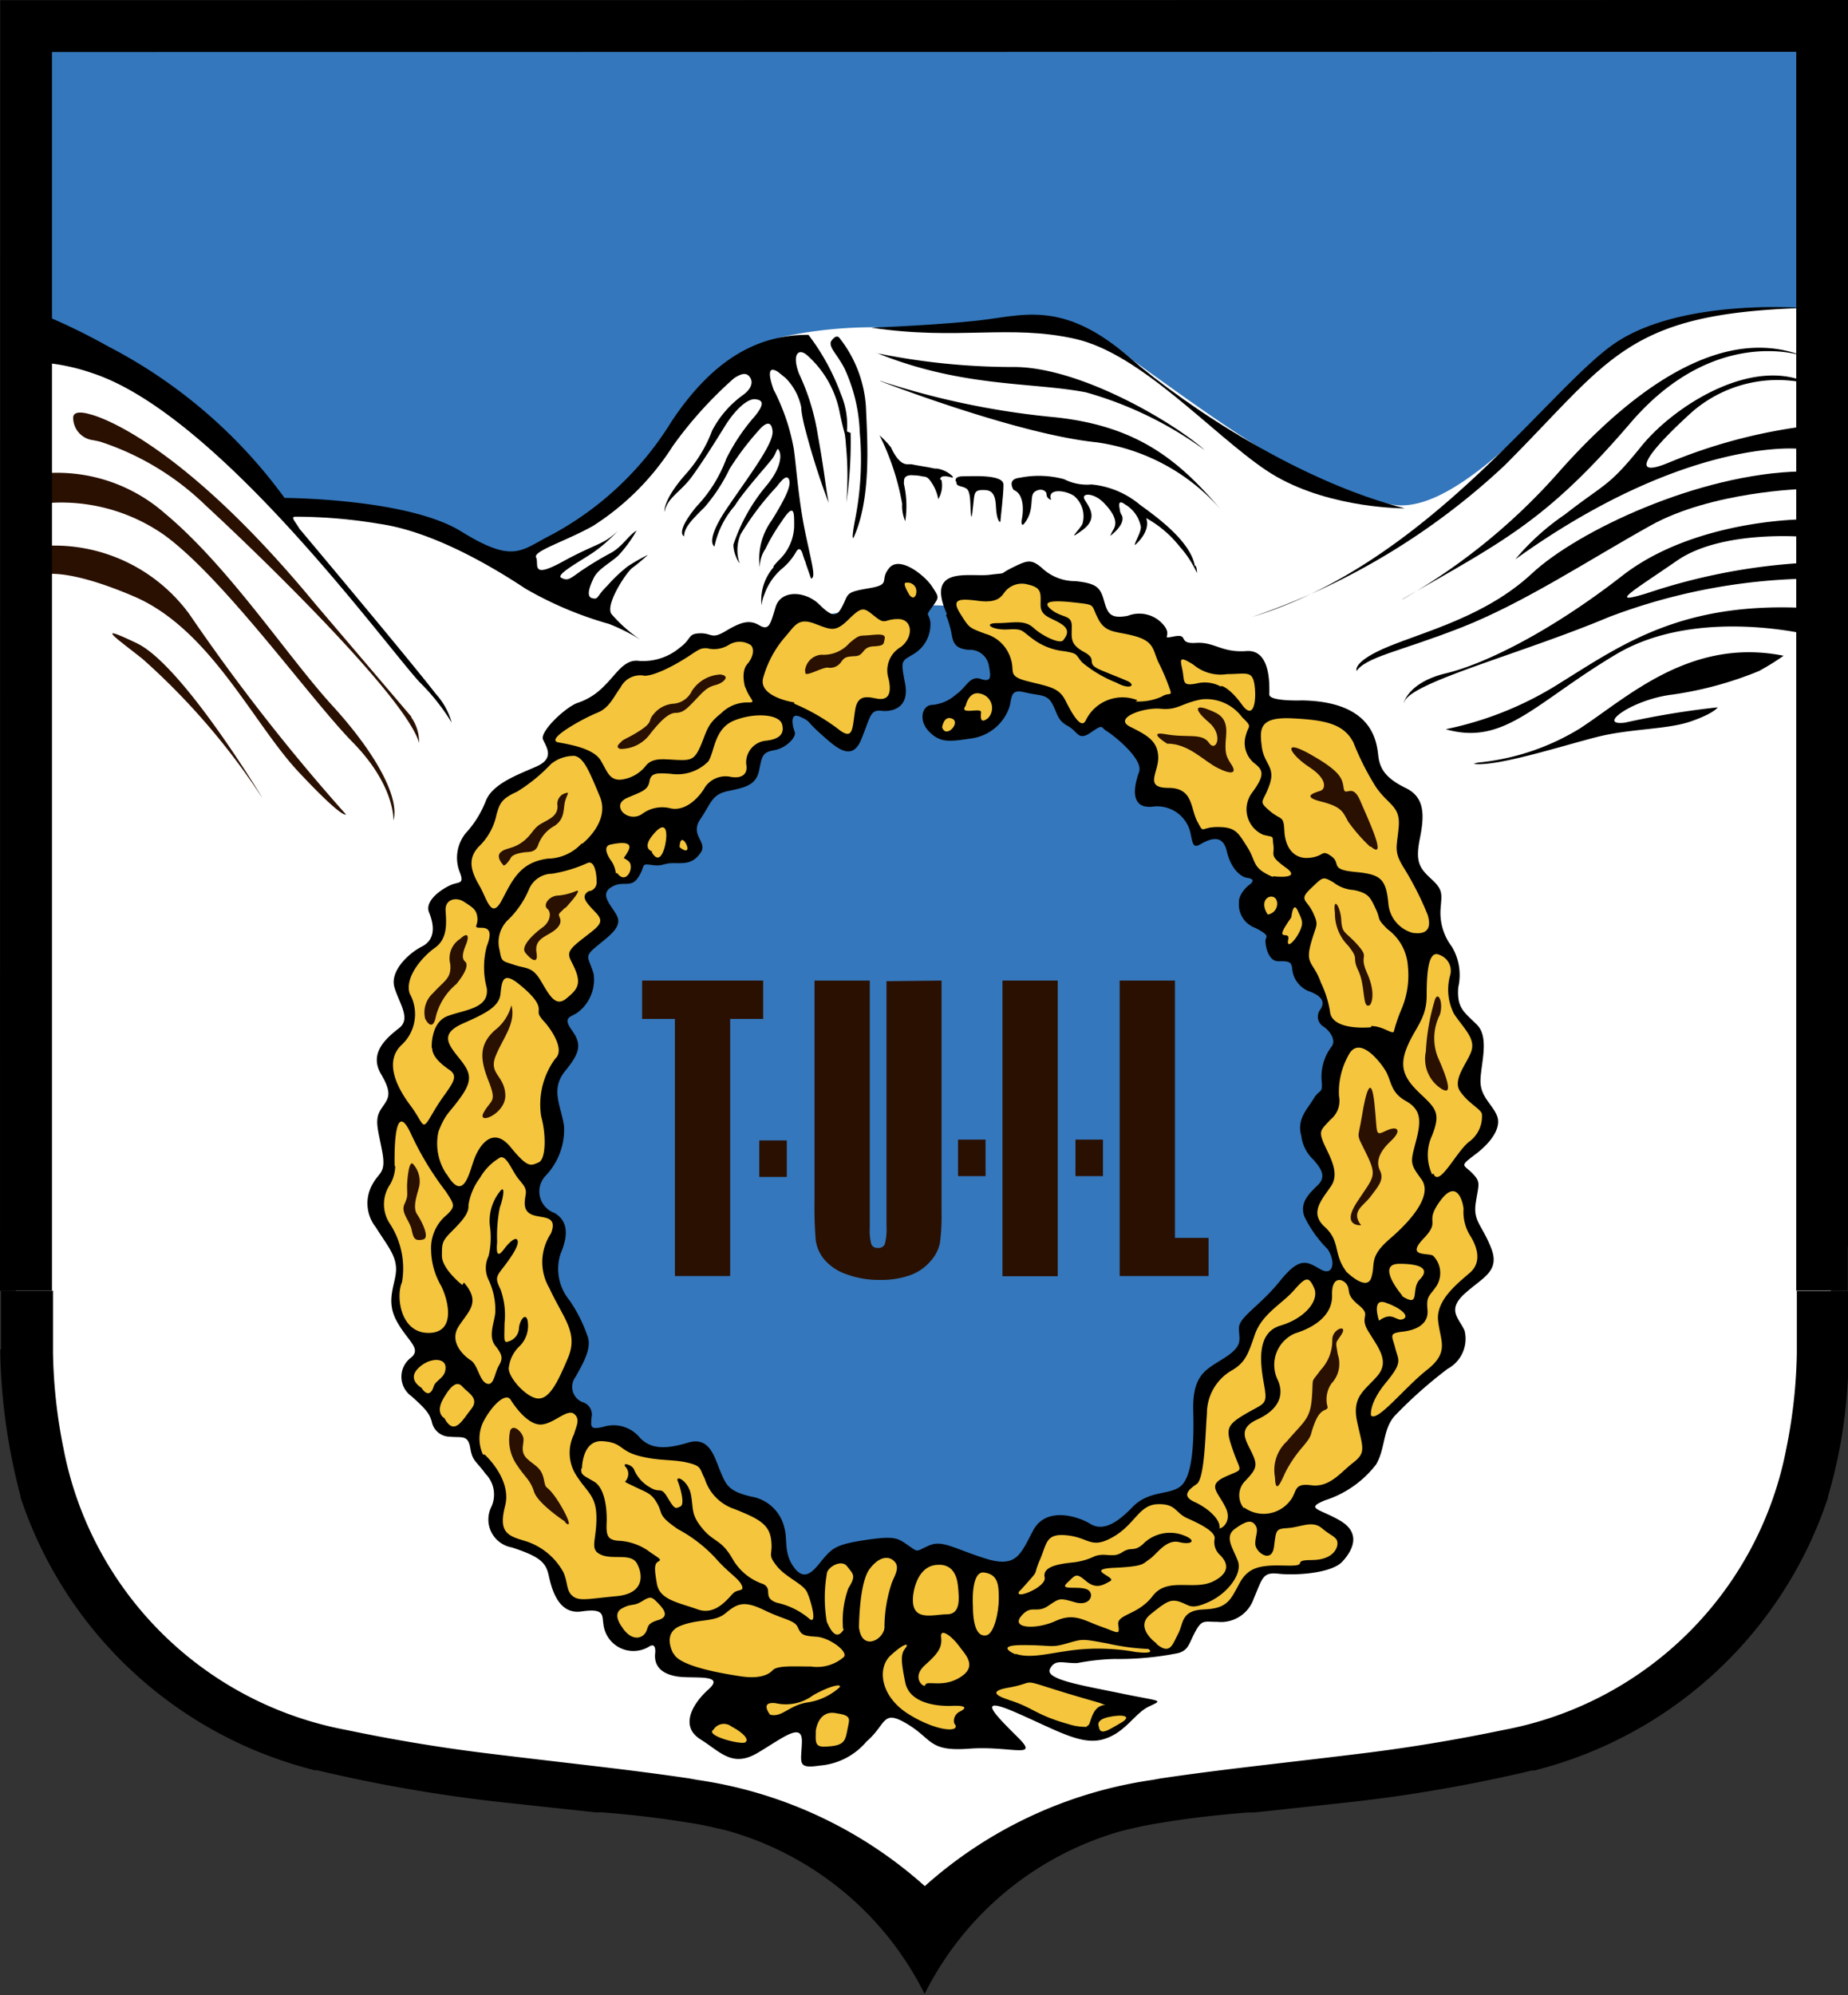 <svg id="Layer_1" data-name="Layer 1" xmlns="http://www.w3.org/2000/svg" xmlns:xlink="http://www.w3.org/1999/xlink" viewBox="0 0 90.66 97.85"><rect x="0" y="0" width="90.66" height="97.85" fill="#333333" stroke="none"/><defs><style>.cls-1{fill:none;}.cls-2{clip-path:url(#clip-path);}.cls-3{fill:#fff;}.cls-4{fill:#3477bc;}.cls-5{fill:#f4c53d;}.cls-6{fill:#2a1000;}</style><clipPath id="clip-path" transform="translate(-626.45 -217.24)"><rect class="cls-1" x="626.45" y="217.24" width="90.66" height="97.85"/></clipPath></defs><title>tuil-logo</title><g class="cls-2"><path class="cls-3" d="M716.27,277.72h0V217.65H627.23v65s0,0,0,0a29,29,0,0,0,1,7.05l0,.05a20.07,20.07,0,0,0,13.93,13.1l.2.05.14,0,.54.13a72.87,72.87,0,0,0,8.83,1.47l4,.43.31,0c1.77.14,3.12.32,4.14.49.49.07,1,.17,1.45.28a9.13,9.13,0,0,1,1.14.32h0a15.21,15.21,0,0,1,8.85,7.66v0a15.2,15.2,0,0,1,8.84-7.65h0a9.06,9.06,0,0,1,1.14-.32c.48-.12,1-.21,1.45-.28,1-.17,2.38-.35,4.14-.49l.31,0,4-.43a73,73,0,0,0,8.83-1.46L701,303l.14,0,.2-.05a20.07,20.07,0,0,0,13.93-13.1l0-.05a24.38,24.38,0,0,0,1-6.32Z" transform="translate(-626.45 -217.24)"/><path class="cls-4" d="M714.79,232.34s-7.13-.36-10.33,2.84-7,7.32-9.74,6.8-2.22-.33-5.43-2.16-7.25-5-8.69-5.88a7.37,7.37,0,0,0-5-.72,40,40,0,0,1-6.27.07,21.15,21.15,0,0,0-4.44.46,2.72,2.72,0,0,0-1.7,1.18l-1.31.46-.59.59-3.4,4.38-3.2,2.55-2.42,1.44-1.5.2-3.14-1.24s-3.73-.85-4.18-.92-2.75-.33-2.94-.39a6.26,6.26,0,0,1-.78-.46l-5.88-5.88s-.52-.78-5.69-2.94l-.2-14.05,31.57-.13s25.49-.33,25.75-.13H714.2l1.52.14Z" transform="translate(-626.45 -217.24)"/><path d="M641.34,245.35l-.09-.11.09.11" transform="translate(-626.45 -217.24)"/><path d="M667.21,234s.26-.45.45-.15a6.07,6.07,0,0,1,1.27,3.32c.08,1.83.26,4.52-.6,6.43,0,0-.15.26.08-.93a15.2,15.2,0,0,0,.22-4.22,8.13,8.13,0,0,0-.75-3.14c-.37-.71-.75-1-.67-1.31" transform="translate(-626.45 -217.24)"/><path d="M673.34,240.86s-.11-.26.34-.26,2-.11,2,.41-.15,1.68-.15,1.79-.19,0-.22-.71-.26-.82-.63-.82-.41.11-.45.41-.11,1.27-.15.75,0-1.08-.22-1.23-.52-.07-.49-.34" transform="translate(-626.45 -217.24)"/><path class="cls-4" d="M696.44,272.26c0,14-11,25.35-24.65,25.35s-24.65-11.35-24.65-25.35,11-25.34,24.65-25.34,24.65,11.35,24.65,25.34" transform="translate(-626.45 -217.24)"/><path d="M672.86,247.41a4.81,4.81,0,0,1,.27.9c.08.46.17.74.84.8a.94.94,0,0,1,1,.82c.08.44.15.8-.4.61s-.71.42-1.22.76a2,2,0,0,1-1.16.51c-.5,0-.71.76-.15,1.32s1,.48,2.1.32a2.3,2.3,0,0,0,1.85-1.6c.11-.53.08-.82.76-.65s1.05.06,1.32.55.23.8.76,1.09.5.76,1.14.32.46-.25.78-.06,1.81,1.37,1.58,2-.5,1.83.67,1.7a1.67,1.67,0,0,1,1.85,1.28c.11.5.11.78.48.57s1.09-.59,1.3.32.71,1.28,1,1.32.4.15.06.38c0,0-.49.41-.46.84a1.22,1.22,0,0,0,.81,1.24c.78.4.49.43.49.63s.11,1,.63,1,.66,0,.69.43a1.3,1.3,0,0,0,.89,1.07c.58.23.72.52.49.86a.57.57,0,0,0,.17.86c.32.23.63.69.35,1a2.46,2.46,0,0,0-.46,1.67c.06.63-.11.37-.4.86s-.84,1-.6,1.81a1.91,1.91,0,0,0,.6,1.18c.4.46.62.83.22,1.23s-.92.84-.67,1.55a5.9,5.9,0,0,0,1.13,1.59c.4.55.33,1.38-.34,1s-1-.65-2,.59-2,1.74-2,2.3.23.84-.67,1.43-1.62.78-1.57,2.63-.09,3.31-.66,3.72-1.53.17-2.33,1-1.47,1.18-2.07.81-2.16-.86-2.79.32-.81,1.87-2.36,1.38-2.1-.92-2.76-.63-.49.35-1,0-.63-.49-2-.29-1.67.35-2.1.84-.89,1.3-1.47.58-.35-1.44-.52-2a2,2,0,0,0-1.61-1.53c-1.12-.26-1.24-.55-1.53-1.24s-.52-1.73-1.58-1.41-1.81.34-2.36-.23a1.67,1.67,0,0,0-1.78-.55c-.69.17-.63,0-.6-.46a.63.63,0,0,0-.46-.75.81.81,0,0,1-.32-1.24c.38-.69.81-1.41.58-2a7.17,7.17,0,0,0-.89-1.76,2.41,2.41,0,0,1-.43-2.27c.29-.69.49-1.53-.29-2a1.12,1.12,0,0,1-.46-1.81,3.27,3.27,0,0,0,.92-2.45c-.14-1-.69-1.79.06-2.71s.81-1.32.32-2,0-.63.32-.89a2,2,0,0,0,.75-1.87c-.23-.81-.49-.81.09-1.3s1.15-.86,1.12-1.33-1-1.15-.4-1.58,1,.06,1.38-.52.09-.69.66-.61.55-.09,1.07-.09.92.06,1.32-.49-.55-.86,0-1.67.55-1.21,1.38-1.38,1.35-.29,1.5-1,.14-.89.75-1,1.09-.66,1-.89-.29-1,.26-.75.29.2,1,.83,1.53,1.44,2,.29.43-1.47,1-1.41,1.38-.17,1.15-1.35-.17-1.07.43-1.44a1.69,1.69,0,0,0,.81-1.58c-.09-.49-.26-.23.09-.72s.35-.46,0-1-1.58-1.53-2.1-.92.14.81-1,1-1,.26-1.27.81-.46.69-1.15,0-1.9-.75-2.16.11-.32,1.18-.81.89-.92-.14-1.64.29-.66.09-1.27.11-.37.26-1,.72a2.79,2.79,0,0,1-2,.63c-.72-.09-1.12.69-1.67,1.21a3.18,3.18,0,0,1-1.35.86c-.6.23-1.84,1.41-1.67,1.79s.58.92-.32,1.32-2.13.83-2.48,1.67a5,5,0,0,1-1,1.61A1.92,1.92,0,0,0,649,260c.23.58,0,.49-.35.61s-1.41.75-1.15,1.38.32,1.33-.35,1.67-1.58,1.21-1.35,2,.83,1.53.23,2-1.5,1.21-.89,2.25.34,1.21,0,1.73-.14,1,.06,2.07-.14,1-.46,1.58a1.89,1.89,0,0,0,.14,2.13c.58.92,1,1.38,1,2.07s-.52,1.47,0,2.48,1.27,1.38.75,1.84a1.17,1.17,0,0,0,0,1.9c.78.69.89.89,1,1.24a.91.91,0,0,0,.89.75c.58.06.89-.11,1,.55s.26.6.75,1.27a1.45,1.45,0,0,1,.29,1.61,1.39,1.39,0,0,0,1,2c1.41.46,1.67.75,1.81,1.38s.46,1.93,1.61,1.76,1,.2,1.07.6a1.48,1.48,0,0,0,2.25,1.12s.35-.26.29.35.32,1,1.09,1.12,2.39-.14,1.53.63-1.38,1.84-.4,2.45,1.56,1.41,2.82.66,2.19-1.53,2.16-.52-.26,1.32.87,1.15a3.35,3.35,0,0,0,2.3-1.18c1-.86.75-1.61,2-.86S672,303.15,674,303s3.46.52,2.42-.52-2.22-2.16-.17-1.27,3.23,1.64,4.32,1.33,1.53-1.27,2.25-1.61.61-.23-1.32-.63-3.8-.69-3.54-1.21.66-.26,1.35-.29a11.2,11.2,0,0,1,1.81-.2,14.61,14.61,0,0,0,3.14-.29c.52-.15.52-.49.84-1.07s.43-.46,1.07-.46a1.7,1.7,0,0,0,1.79-1.15c.43-1,.43-1.3,1.21-1.21s2.59,0,3.14-.6.89-1.41-.11-2-1.76-.58-.75-1a5.13,5.13,0,0,0,2.51-1.76c.46-.78.32-1.73.92-2.39a21.92,21.92,0,0,1,2.59-2.3,1.67,1.67,0,0,0,.83-1.87c-.26-.6-.89-1,0-1.81s1.76-1.09,1.3-2.25-.89-1.3-.75-2.22.26-1-.17-1.44-.66-.32.14-.92,1.3-1.33,1.07-1.9-.81-.92-.81-1.7.46-2.13-.17-2.76-1-.81-.92-1.84a2.69,2.69,0,0,0-.32-2,2.74,2.74,0,0,1-.55-1.82c.06-.78.14-.95-.46-1.5s-.78-.86-.55-2,.23-2-.69-2.45-1.27-.89-1.35-1.56-.23-2.68-3.74-2.74c0,0-1.61.06-1.61-.29s.11-2.22-1.12-2.13-1.56-.46-2.48-.4-.32-.46-1.06-.32-.06,0-.52-.55a1.55,1.55,0,0,0-1.76-.46c-.89.17-1-.14-1.18-.78s-.4-.81-1.38-.92a2.37,2.37,0,0,1-1.67-.66c-.52-.43-.69-.37-1.44,0s-.14.23-1.12.35-3.15-.48-2.09,1.92" transform="translate(-626.45 -217.24)"/><path class="cls-5" d="M656.58,247.91h0s0,0,0,0" transform="translate(-626.45 -217.24)"/><path class="cls-5" d="M665.42,251.69s-1.83-.27-1.52-1.24a5.19,5.19,0,0,1,1.09-2c.47-.54.62-.93,1.44-.62s1,.43,1.67-.23.74-.55,1.28-.12.43.12,1.13.12.78.85.15,1.36a1.33,1.33,0,0,0-.62,1.56c.16.7,0,1-.39,1s-1.09-.39-1.24.5-.08,1.52-.74,1.05a10,10,0,0,0-2.26-1.32" transform="translate(-626.45 -217.24)"/><path class="cls-5" d="M663,250.93s-.22-.74.11-1.12.35-.79.16-.94a1,1,0,0,0-1.07,0,1.38,1.38,0,0,1-1.07.16c-.27,0-.31,0-.83.35s-1.65,1-2.23,1a1.08,1.08,0,0,0-1.18.58c-.35.47-.54,1-1.15,1.24s-2.61,1.32-1.89,1.45,1.75.33,2.08.9.42.93.94.93a1.81,1.81,0,0,0,1.29-.72c.36-.39.91-.27,1.54-.25s.82,0,1.12-.69.3-1.05,1-1.59a1.82,1.82,0,0,1,1.35-.54c.41,0,.08-.11-.14-.71" transform="translate(-626.45 -217.24)"/><path class="cls-5" d="M657,257.08s-.41-.44.24-.72,1-.36,1.07-.79.35-.43,1.05-.38a2.14,2.14,0,0,0,1.84-.61c.31-.47.28-1.6,1.26-2s2.22-.33,2.36.19-.22.74-.83.8a1.07,1.07,0,0,0-.93,1.16c.09.46-.2.71-.76.61a1.22,1.22,0,0,0-1.26.5c-.19.35-.85,1.2-1.67,1.05a1.64,1.64,0,0,0-1.42.27.74.74,0,0,1-1-.14" transform="translate(-626.45 -217.24)"/><path class="cls-5" d="M655,258.63s1.4-1.07.88-2.32-.79-1.92-1.25-2a1.78,1.78,0,0,0-1.15.4,8.22,8.22,0,0,1-1.67,1.36c-.79.35-.85.61-1,1.11a3,3,0,0,1-.85,1.56c-.6.61-.4,1.23,0,1.92s.59,1.73,1.13.69.92-1.82,2.23-2a2.3,2.3,0,0,0,1.67-.75" transform="translate(-626.45 -217.24)"/><path class="cls-5" d="M656.66,260.06a1.31,1.31,0,0,0-.26-.65c-.26-.39-.29-.69,0-.75s1.14-.23.88.29-.33.26,0,.52-.1,1.21-.55.59" transform="translate(-626.45 -217.24)"/><path class="cls-5" d="M658.45,259s-.52-.13,0-.78.69-.42.69,0-.26,1.6-.72.81" transform="translate(-626.45 -217.24)"/><path class="cls-5" d="M659.79,258.79s0-.46.19-.33.39.78-.19.33" transform="translate(-626.45 -217.24)"/><path class="cls-5" d="M655.39,260.94a.44.44,0,0,0,.33-.46c0-.39-.1-1.08-.46-.91a6.88,6.88,0,0,1-1.73.52,1.24,1.24,0,0,0-1.11.72,4.56,4.56,0,0,1-1,1.5,1.52,1.52,0,0,0-.46,1.53c.1.59.13.52.72.72s.88.07,1.3.78.72,1.3,1.24.88.75-.68.46-1.4-.62-.78.26-1.47,1.21-.85.75-1.34-.81-.81-.33-1.08" transform="translate(-626.45 -217.24)"/><path class="cls-5" d="M647.63,268.63s-.07-1.24.78-1.56,2.05-.36,1.92-1.37a4,4,0,0,1,0-2.05c.23-.59.2-.91-.26-.91s-.16-.07-.2-.49-.26-.52-.65-.78-.94-.13-.91.42.13,1.37-.52,1.83-1.5,1.47-1.24,2.25a2.06,2.06,0,0,1-.36,2.48c-.88.78-.36,2,.39,3s.52,1.37,1.17.26,1.34-1.6.75-2-.85-.75-.85-1.08" transform="translate(-626.45 -217.24)"/><path class="cls-5" d="M648.35,274.82a2.7,2.7,0,0,1-.39-2.08c.36-.94.55-.91,1.14-1.76s.39-1.21-.16-1.89-.88-1.17.23-1.66,1.76-.82,1.83-1.43.1-1.14.88-.52,1,1,1,1.24-.06.26.29.65,1,1.37.52,1.79A3.8,3.8,0,0,0,653,272c.23.78.26,2.09-.13,2.25s-.52.29-1.37-.75-1.5-.13-1.76.52-.52,2.25-1.37.81" transform="translate(-626.45 -217.24)"/><path class="cls-5" d="M645.81,274.43c0-.1-.1-3.49.78-1.63a14.92,14.92,0,0,0,1.73,2.87c.42.65.49.72.06,1.14a2.11,2.11,0,0,0-.78,1.76,3.59,3.59,0,0,0,.49,1.73c.33.65.78,2.31-.62,2.31s-1.6-1.83-1.3-2.48a4,4,0,0,0-.59-2.87,1.72,1.72,0,0,1,0-1.92,1.89,1.89,0,0,0,.26-.91" transform="translate(-626.45 -217.24)"/><path class="cls-5" d="M649.13,280.26s-1-.78-1-1.43,0-.72.55-1.27.78-.88.75-1.21A3,3,0,0,1,650,275a2.69,2.69,0,0,1,1-1c.26-.06.46.39.72.82s.59.59.52,1-.13.82.33,1,1.27,0,.91.91a2.53,2.53,0,0,0-.07,2.7c.65,1.43,1.43,2.15.91,3.39s-.94,2.09-1.53,2-1.5-1.14-1.37-1.56a1.69,1.69,0,0,1,.52-1,1.41,1.41,0,0,0,.39-1.27c-.1-.39-.39,0-.42.39a.71.71,0,0,1-.52.65c-.26.1-.19-.16-.19-.88a3.72,3.72,0,0,0-.19-1.66c-.23-.49-.26-.59.06-1s.82-1.08.78-1.37-.39,0-.68.39-.39.26-.33-.36a7.13,7.13,0,0,1,.13-1.69c.2-.55.26-1.14,0-.78a2.31,2.31,0,0,0-.49,1.66,4,4,0,0,1-.06,1.5,1.32,1.32,0,0,0,0,1.17,3.43,3.43,0,0,1,.33,1.53c0,.46-.39,1.21,0,1.7s.36.65.16,1-.23,1-.59.85-.42-.91-.78-1.14-1.07-.91-.59-1.66,1.11-1.17.26-2.15" transform="translate(-626.45 -217.24)"/><path class="cls-5" d="M647.14,285.31s-.72-.39-.2-.94,1.37-.59,1.37-.06-.49.59-.59.94-.33.46-.59.06" transform="translate(-626.45 -217.24)"/><path class="cls-5" d="M648.28,286.81s-.52-.23-.07-1,.72-.81.94-.55.85.55.42,1.08-.81,1.34-1.3.49" transform="translate(-626.45 -217.24)"/><path class="cls-5" d="M650.14,288.57a1.89,1.89,0,0,1,0-1.56c.39-.78,1.11-1.53,1.37-1.11s.91,1.27,1.53,1.2,1.24-.78,1.57-.52.1.62,0,1a2.05,2.05,0,0,0,.1,2c.56.88,1,1,1,2.12s-.36,1.53.23,1.79,1.47-.1,1.76.43.39,1.47-1,1.6-1.82.26-2.15,0-.23-.65-.46-1.17a3.22,3.22,0,0,0-1.86-1.53c-.88-.26-1.34-.42-1-1.73s-1-2.51-1-2.51" transform="translate(-626.45 -217.24)"/><path class="cls-5" d="M655,289.26s0-1.4,1-1.34.81.46,1.79.72,1.66.16,2.38.33.59.29.85.78a2.28,2.28,0,0,0,1.47,1.5c1.14.46,1.69.72,1.79,1.5s-.2.68.26,1.27,1.3.88,1.5,1.3.55,1.73.07,1.27a3.68,3.68,0,0,0-1.56-.75c-.72-.26-.16-.65-.65-.91a2.73,2.73,0,0,1-1.53-1.27c-.55-.94-.91-.78-1.47-1.47s-.42-.91-.55-1.63-.78-1-.65-.68.36,1.14.13,1.24-.26.19-.62-.42-.36-.19-.88-.52a1.8,1.8,0,0,1-.78-.88c-.1-.23-.59-.36-.42-.13a.5.5,0,0,1,.1.55c-.07.26-.33.1.33.42s.85.33,1.14.85,0,.55,1,1.24a7.09,7.09,0,0,1,1.83,1.4c.65.75,1.14,1,1.3,1.34s-.16.19-.39.39-.85,1.14-1.76.81-1.86-.46-2-1.24-.13-1,.07-1.11,0-.16-.55-.56a2.81,2.81,0,0,0-1.47-.46c-.42-.06-.55-.19-.52-.85s-.07-1.73-.62-2.05-.65-.33-.62-.65" transform="translate(-626.45 -217.24)"/><path class="cls-5" d="M657,297.08s-.55-.65-.07-.94.59-.1,1-.36.49-.23.72,0,.75.72.1.91-.46.39-.65.65-.65.39-1.11-.26" transform="translate(-626.45 -217.24)"/><path class="cls-5" d="M659.49,298.35s-.59-1,.33-1.37,1.66-.16,2.22-.62.88-.65,1.89-.16,1.5.49,1.66.85.26.42.91.46,1.6.75,1.34,1a2,2,0,0,1-1.6.46c-.88,0-1.66-.06-1.89.19s-.72.42-1.57.29-3.06-.49-3.29-1.14" transform="translate(-626.45 -217.24)"/><path class="cls-5" d="M661.45,302.07a.6.6,0,0,1,.88-.16c.62.33.88.65.68.78s-2-.33-1.56-.62" transform="translate(-626.45 -217.24)"/><path class="cls-5" d="M664.22,301.32s-.52-.65.29-.55a2.24,2.24,0,0,0,1.83-.39c.81-.46,1.43-.59,1.3-.39a3,3,0,0,1-1.63.75c-.88.16-1.21.75-1.79.59" transform="translate(-626.45 -217.24)"/><path class="cls-5" d="M666.47,302.13s.1-1,.94-.88.72.26.62.78-.13.78-.81.85-.78,0-.75-.62" transform="translate(-626.45 -217.24)"/><path class="cls-5" d="M667.81,297.13a4.67,4.67,0,0,1,.26-2c.4-.63.23-.69-.06-1.07s-1,.06-1,.38a7,7,0,0,0,0,2.33c.2.46.49.95.84.37" transform="translate(-626.45 -217.24)"/><path class="cls-5" d="M668.59,297.1s0-2.22.52-2.91,1-.63,1.24-.35,0,.66-.14,1a6.93,6.93,0,0,0-.37,2.13c.06.63-1.07,1.3-1.24.14" transform="translate(-626.45 -217.24)"/><path class="cls-5" d="M671.24,295.57c0-.12.14-1.47,1.12-1.58s1.07.78,1.1,1.18.14,1.24-.55,1.24-1.76.4-1.67-.84" transform="translate(-626.45 -217.24)"/><path class="cls-5" d="M674.18,296s-.12-1.73.55-1.64.72.58.72,1.27-.23,1.73-.61,1.81-.66-.32-.66-1.44" transform="translate(-626.45 -217.24)"/><path class="cls-5" d="M673.26,301.74a.5.5,0,0,1,.26-.55c.35-.17.38-.32-.35-.29s-2.1-.11-2.31-1.15-.23-1.38,0-1.67-.06-.26-.72.35-.52,2,.89,2.88,2.65.92,2.22.43" transform="translate(-626.45 -217.24)"/><path class="cls-5" d="M671.84,299.89c-.05.15-.72-.37,0-1s.83-.92.78-1.38.55,0,.86.43.95,1,.09,1.55-1.64.14-1.73.38" transform="translate(-626.45 -217.24)"/><path class="cls-5" d="M680.37,301.94s-.23-.34.46-.49,1.21-.06.6.29-1,.63-1.07.2" transform="translate(-626.45 -217.24)"/><path class="cls-5" d="M676.28,298.38s-1.11-.46.35-.46,1.34.15,2.15-.08.73-.23,2,0a11.26,11.26,0,0,0,2,.27s.46.27-.61.15a10.29,10.29,0,0,0-2.92-.11c-1.31.15-2.23.46-3,.19" transform="translate(-626.45 -217.24)"/><path class="cls-5" d="M676.47,295.27s-.12.15.42-.46.23-.27.58-1.08.27-1.31,1.35-1.19,1.15.69,2.23.08,1.27-1.58,2.19-1.61.85.42,1.46.69,1.38.65,1.34,1a.85.85,0,0,0,.27.81c.23.23.65.77-.31,1.27s-2.27-.23-3,.73-1.77.88-1.69,1.42,0,.38-.85.08-1.31-.69-2.23-.27-2.19.38-1.69-.23.73-.12,1.31-.5.54-.42,1.34-.19,1-.5.54-.65-1.34.08-.92-.31.42-.5.92-.08.85.19,1.19,0-1.3-.58.19-.65,1.38-.19,1.73-.42.81-1,1.46-.84.92-.11.08-.38a1.86,1.86,0,0,0-1.88.5c-.46.38-.54.08-1,.38s-.81,0-1.34.19a3.25,3.25,0,0,1-1.11.31c-.77.08-1.46.23-1.35.73s-1.69,1.19-1.19.61" transform="translate(-626.45 -217.24)"/><path class="cls-5" d="M683.19,297.84s-1.11-.77-.31-1.42,1-.77,1.46-.62.5.42,1.42,0,1.65-1.38,1.42-2-.69-1.19-.15-1.58.81-.46,1-.19,0,.5,0,.92.81,1,.92.15.08-.88.69-.92,1.19-.39,1.65,0,.73.42.77.69-.19.88-1.27.88,0,.31-1.27.27-1.84.08-2.27.88-.58,1.23-1.73,1.27-1,.69-1.27,1.19-.38,1.08-1.07.5" transform="translate(-626.45 -217.24)"/><path class="cls-5" d="M686.26,292.16c0,.14.69-.23.31-1s-.92-1.08,0-1.5.77-.15.39-1.23-.39-1.27.58-1.84,1.11-.42.92-1.46-.38-2.53.81-2.88,1.92-1.23,1.65-1.84-.42-.54-1,.12-1.57,1.15-1.92,2.19-.5,1.38-1.19,1.77a2.44,2.44,0,0,0-1.15,2.07c-.08,1-.11,3.19-.5,3.46s-.77.58-.11.88,1.27.85,1.23,1.27" transform="translate(-626.45 -217.24)"/><path class="cls-5" d="M687.49,291.23a1,1,0,0,1,0-1.31c.58-.61.69-.77.38-1.42s-.73-1.19.27-1.65,1.34-1.15,1-1.92a1.68,1.68,0,0,1,.85-2.3c1-.31,1.84-.92,1.81-1.88s.54-.81.73-.5-.08.46.58,1,0,.5.46,1.27,1.08,1.46.46,2.19-1.27,1-1,2.26.46,1.5-.19,2-1.15,1.23-2.07,1.11-.65.35-1.07.81a1.63,1.63,0,0,1-2.23.27" transform="translate(-626.45 -217.24)"/><path class="cls-5" d="M693.71,286.66s-.12-.58.73-1.61.61-1.08.46-1.69-.35-.73.35-.81,1.3-.38,1.23-1.08.11-.65.46-1.19a1.2,1.2,0,0,0-.19-1.46c-.27-.15-1.34.08-.46-.84s0-.73.81-1.84,1.11,0,1.15.38a2.22,2.22,0,0,0,.31,1.3c.35.54.61,1.31,0,1.84S696.9,281,697,282s.58,1.54-.54,2.42-2.46,2.61-2.76,2.23" transform="translate(-626.45 -217.24)"/><path class="cls-5" d="M694.1,282s-.38-1.11.31-.88,1.23.65.88.81-.5-.42-1.19.08" transform="translate(-626.45 -217.24)"/><path class="cls-5" d="M695.25,280.79s-1.35-1.57-.15-1.57,1.46.31,1,.77.08,1.42-.88.81" transform="translate(-626.45 -217.24)"/><path class="cls-5" d="M692.49,279.6s1,1,1.23.31-.15-1,.92-1.92,2.11-2.15,1.54-2.92-.54-.81-.27-1.84.27-1.57-.5-2-.69-1-1-1.5S693.1,268,692.6,269a3.69,3.69,0,0,0-.46,2,1.18,1.18,0,0,1-.42,1.15c-.46.5-.58.54-.35,1.11s.85,1.46.38,2.15-1.07,1.31-.31,2,.42,1.27,1,2.11" transform="translate(-626.45 -217.24)"/><path class="cls-5" d="M696.71,274.84a2.25,2.25,0,0,1,0-1.92c.42-1.08.19-1.31-.54-2s-1.11-1.23-.73-2.23,1-1.46,1-2.61.08-2.3.65-2a.82.82,0,0,1,.5,1,2.6,2.6,0,0,0,.19,1.88c.46.69,1,1.15.88,1.73s-1,1.46-.58,2.07,1,.85,1.07,1.11a1.53,1.53,0,0,1-.65,1.38c-.65.54-1.46,2.26-1.73,1.54" transform="translate(-626.45 -217.24)"/><path class="cls-5" d="M693.71,267.62s-1.81.19-2-.69a5.09,5.09,0,0,0-.46-1.5c-.35-1-.77-.88-.5-1.88s.42-.88.12-1.54-.73-.61-.12-1.19.58-.61,1.11-.31a1.82,1.82,0,0,0,1,.38c.73.15.81.35,1.08.92s0,.42.58,1a2.44,2.44,0,0,1,1,1.84,4.24,4.24,0,0,1-.31,2.07,7.62,7.62,0,0,0-.38,1.11c-.08.15-.54-.27-1.11-.27" transform="translate(-626.45 -217.24)"/><path class="cls-5" d="M695.79,263a1.63,1.63,0,0,1-1.23-1.46c-.12-1.23-.39-1.42-1.65-1.54s-.65-.42-1.15-.77-.31,0-1.07.08-1.19-.5-1.23-1.31-.15-.5-.73-1-.31-.38,0-1.27-.27-1-.38-1.88-.12-1.46,1.5-1.38,2.53.27,3,1.19a13,13,0,0,0,1.11,2.19c.61.88,1.19.92,1.11,1.92s-.27,1.19.23,2a15,15,0,0,1,1.19,2.34c.15.5.11,1-.73.88" transform="translate(-626.45 -217.24)"/><path class="cls-5" d="M689.8,262.24s.08-.84.31-.35.31.61.08,1.07-.65.85-.54.35-.81.27.15-1.08" transform="translate(-626.45 -217.24)"/><path class="cls-5" d="M688.64,262.09a.53.53,0,0,0,.46-.61c-.08-.54-1-.23-.46.61" transform="translate(-626.45 -217.24)"/><path class="cls-5" d="M688.88,260.21s1.5.19.65-.42-.54-.61-.61-1.11.08-.35-.5-.5a1.36,1.36,0,0,1-.54-2.07c.65-.88.54-1.11.08-1.46a1.28,1.28,0,0,1-.38-1.38c.11-.46.34-.35-.19-.85a2.19,2.19,0,0,0-2-.88c-1,.19-1.15.54-2,.46s-2.34.46-1.5.88,1.34.69,1.38,1.46-.73,1.54.5,1.54,1.07,1,1.42,1.65.12.27,1,.27,1,.27,1.46,1,.19,1,1.27,1.46" transform="translate(-626.45 -217.24)"/><path class="cls-5" d="M686.34,250.91a1.64,1.64,0,0,0-1.19-.15c-.73.15-.58-.11-.69-.65s-.19-.73.54-.27a2.07,2.07,0,0,0,1.65.46c.92,0,1.23-.19,1.34.5s0,1.84-.61,1-1-.92-1-.92" transform="translate(-626.45 -217.24)"/><path class="cls-5" d="M682.16,251.64a2.76,2.76,0,0,0,1.27-.23c.42-.27.58.08.35-.54a10.25,10.25,0,0,0-.5-1.15c-.27-.58-.19-1-1.11-1.27s-1.46-.12-1.84-.85-.08-.69-1.15-.81-1.69-.08-1.15.35,1,.23,1,.81-.11.88.61,1.27,0,.54.81.88.88.35,1.31.54.15.46-.54.08a6.14,6.14,0,0,1-1.69-1c-.35-.42-.19-.42-.85-.54a3.09,3.09,0,0,1-1.57-.61c-.58-.42-.46-.5-1.23-.46s-1.23-.31-.5-.31,1.31-.19,1.77.23,1.31.81,1.46.61.38-.5-.11-.81-1-.35-1-.92.08-.84-.61-1a1.07,1.07,0,0,0-1.19.42c-.12.15-.31.5-1.23.38s-1.38-.12-.92.61.42.69,1.23,1a1.82,1.82,0,0,1,1.27,1.27c.19.61-.19.81.85,1.07s1.5.31,1.81.92.77,1.46,1,1a2,2,0,0,1,2.54-1" transform="translate(-626.45 -217.24)"/><path class="cls-5" d="M673.82,251.87s.15-.77.73-.61a.72.72,0,0,1,.38,1.19c-.38.31-.38,0-.35-.27s-1.08.15-.77-.31" transform="translate(-626.45 -217.24)"/><path class="cls-5" d="M672.67,252.91s.08-.61.5-.42-.31,1-.5.42" transform="translate(-626.45 -217.24)"/><path class="cls-5" d="M671.08,246.44s-.39-.61-.19-.62a.44.44,0,0,1,.47.22c.12.21,0,.71-.28.4" transform="translate(-626.45 -217.24)"/><path class="cls-5" d="M651.08,266.51s-.17,0-.17.66-.35.58-.41,1.17.46-.11.58.88.53,1.52.47.17-.05-2.79-.32-2.88" transform="translate(-626.45 -217.24)"/><path class="cls-5" d="M679.76,301.9a.23.23,0,0,0,.14-.14c.16-.47.28-.87.79-.91,0,0-.07,0-.27-.09-.37-.11-1.15-.32-2.51-.75s-.69-.23-2,0,0,.57.06.61c1.18.37,1.27.72,2.91,1.18a2.73,2.73,0,0,0,.89.13" transform="translate(-626.45 -217.24)"/><path class="cls-6" d="M651.54,266.54a2.3,2.3,0,0,1-.83,1.24c-.77.71-.71,1.42-.29,2.48s.12.89-.24,1.54,1.12.06,1.06-.89-.83-1-.47-1.89,1-1.59.77-2.48" transform="translate(-626.45 -217.24)"/><path class="cls-6" d="M656.89,253.66s-.31.23,0,.31a1.79,1.79,0,0,0,1.48-.77c.48-.6.88-1,1.23-1s.54-.19.94-.61.59-.65,1-.75.77-.46.25-.52a1.76,1.76,0,0,0-1.4.81,1.09,1.09,0,0,1-.88.62,1.38,1.38,0,0,0-1,.52c-.29.33,0,.36-.65.79s-.88.42-1,.65" transform="translate(-626.45 -217.24)"/><path class="cls-6" d="M651.13,259.65s-.37-.38-.12-.61.58-.15,1.06-.5.52-.67.92-.9.83-.38.81-.88a.54.54,0,0,1,.44-.63c.17-.06,0,.11-.08.46s0,.81-.5,1.15a1.73,1.73,0,0,0-.81.94c-.13.38-.44.33-.67.36s-.58.1-.67.27-.33.46-.38.35" transform="translate(-626.45 -217.24)"/><path class="cls-6" d="M654.18,261.78s.88-.94.55-.85a2.9,2.9,0,0,1-.88.23c-.46,0-.78.46-.55.65s.13.65-.23.91-1.11.91-.85,1.24.65.62.55,0,.36-.75.75-1,.49-.49.39-.72,0-.19.26-.49" transform="translate(-626.45 -217.24)"/><path class="cls-6" d="M647.3,267.16a1.27,1.27,0,0,1,.39-1.21c.59-.65.91-.72.85-1.43a1.13,1.13,0,0,1,.49-1.24c.42-.39.42-.06.29.26s-.26.68-.06.85,0,.59-.42,1.11a3.05,3.05,0,0,0-1,1.56c-.13.72-.42.39-.55.1" transform="translate(-626.45 -217.24)"/><path class="cls-6" d="M646.42,275.37s.06-1.4.33-1a1.26,1.26,0,0,1,.26,1.08c-.1.39-.33,1-.1,1.34s.65,1.17.29,1.24-.46,0-.55-.46-.55-.85-.36-1.27.13-.42.13-.95" transform="translate(-626.45 -217.24)"/><path class="cls-6" d="M654.18,291.87s-1.34-.88-1.53-1.47-.42-.68-.81-1.27a2.14,2.14,0,0,1-.36-1.73c.16-.36.62.1.65.39s-.19.65.19,1,.69.42.81,1,.07.2.52.81,1,1.73.52,1.3" transform="translate(-626.45 -217.24)"/><path class="cls-6" d="M689,289.7a1.92,1.92,0,0,1,.58-1.77c.85-1,1.15-1.08,1.23-2.15s-.08-.65.42-1.34a2.12,2.12,0,0,0,.58-1.5c0-.54.77-.77.46-.27s-.31.27-.19,1a1.41,1.41,0,0,1-.31,1.42,1.36,1.36,0,0,0-.19,1.15c0,.23-.31,0-.61.73s-.08.58-.58,1.19a6.42,6.42,0,0,0-.81,1.15c-.19.34-.54,1.38-.58.42" transform="translate(-626.45 -217.24)"/><path class="cls-6" d="M693.22,277.33s-1,.08-.19-1.15,1-1.23.46-2.34-.42-.65-.23-1.84.46-2.15.62-.62,0,1.58.58,1.31.77,0,.23.5-.77,1-.54,1.46-.12.81-.46,1.27-1,.73-.46,1.42" transform="translate(-626.45 -217.24)"/><path class="cls-6" d="M697.25,270.69a1.74,1.74,0,0,1-.85-1.88,10.75,10.75,0,0,1,.42-2.46c.15-.58.46,0,.27.65a2.56,2.56,0,0,0-.11,2.07c.38.85.77,1.88.27,1.61" transform="translate(-626.45 -217.24)"/><path class="cls-6" d="M693.64,266.54c.1-.06.31-.61-.12-1.57s.15-.69-.46-1.38-.77-.54-.81-1.23-.42-1.19-.31-.35a2.23,2.23,0,0,0,.65,1.61c.58.73.15.5.5,1.23s.19,1.88.54,1.69" transform="translate(-626.45 -217.24)"/><path class="cls-6" d="M693.68,258.78a8.31,8.31,0,0,1-1.08-1.23c-.27-.46-.27-.73-1.34-1s-.19-.46,0-.54.35-.54-.58-1.15-1.42-1.46.08-.61,1.54,1.19,1.61,1.65.42-.31.81.61,1.38,3,.5,2.23" transform="translate(-626.45 -217.24)"/><path class="cls-6" d="M683.77,253.75s-1.15-.69-.12-.5,1.77-.08,2.11.42.73-.38,0-1-.69-.88-.08-.65,1,.42.92,1.31,0,1,.27,1.42,0,.5-.69.15-1.42-1.19-2.46-1.19" transform="translate(-626.45 -217.24)"/><path class="cls-6" d="M665.94,250.17a.87.87,0,0,1,.8-.82,1.69,1.69,0,0,0,1.38-.57c.53-.45.49-.34,1-.39s.79-.06.73.19,0,.33-.56.36-.43.46-.89.48-.53.07-.68.28a.66.66,0,0,1-.67.28c-.33,0-1.22.56-1.08.18" transform="translate(-626.45 -217.24)"/><path class="cls-6" d="M628.11,240.51a8,8,0,0,1,6.42,1.9c3.16,2.63,6,7,8.22,9.43s3.31,4.57,3,5.64c0,0,.1-1.7-2-3.84s-6.27-8-9.24-10.16a8.81,8.81,0,0,0-6.27-1.51Z" transform="translate(-626.45 -217.24)"/><path class="cls-6" d="M628.89,244a8.21,8.21,0,0,1,6.85,3.36,96.07,96.07,0,0,0,7.68,9.82s-.1.29-2.33-2.09-4.33-7-8.07-8.6-4.76-1-4.76-1Z" transform="translate(-626.45 -217.24)"/><path class="cls-6" d="M639.29,256.32s-3.89-6.46-6.12-7.53-.92-.19.29.78a34,34,0,0,1,5.83,6.76" transform="translate(-626.45 -217.24)"/><path d="M685.07,245c-.22-1.2-1.79-2.35-2.69-3A4.33,4.33,0,0,0,680,241a2.49,2.49,0,0,1-1.35-.26,4.75,4.75,0,0,0-2.17-.07c-.67.07-.3.6-.3.6.49.19.49.93.41,1.38s.08.3.08.3c.58-.69.25-1.38.54-1.59s.58-.06.58.12a.28.28,0,0,0,.23.27c-.22-.56.67-.49,1.12-.19a1.31,1.31,0,0,1,.41,1.38c-.15.3-.82.9,0,.3s.3-1.16.11-1.5.45-.34.93.15.71.93.49,1.31a1.81,1.81,0,0,0-.16.32c.3-.23.72-.65.57-1a.62.62,0,0,1-.11-.33c-.07-.29,0-.41.25-.22a1.62,1.62,0,0,1,.79,1.11c0,.31-.34.81-.29.89h0s.79-.64.55-1.32a5.41,5.41,0,0,1,1.63,1.38,5.17,5.17,0,0,1,.86,1.31c0-.08,0-.2-.06-.35" transform="translate(-626.45 -217.24)"/><path d="M672.58,240.75s-.06-.28.61-.08l0-.06a1.38,1.38,0,0,0-.78-.39l-.1,0-.35-.07c-.36-.06-.6-.1-.79-.14l-.2,0c-.36,0-.63-.44-.81-.83a4.8,4.8,0,0,0-.56-.59,12.33,12.33,0,0,1,1.11,3.36,1.85,1.85,0,0,0,.15.85,4.82,4.82,0,0,0-.06-1.8.62.62,0,0,1,0-.18c0-.34.46-.27.46-.27h0a2.14,2.14,0,0,1,.47.06c.24,0,.33.15.51.44a2.22,2.22,0,0,1,.24.67,1.3,1.3,0,0,0,.16-.93" transform="translate(-626.45 -217.24)"/><path d="M669.2,233.31s3.74-.14,5.71-.41,3.88-.78,6.9,1.83,8.54,6.17,13.56,7.44c-.5,0-4.16-.09-6.81-1.87s-6.12-5.71-9.36-6.44-5.75.09-10-.55" transform="translate(-626.45 -217.24)"/><path d="M669.46,234.56a33.47,33.47,0,0,0,6.63.68c3.23-.06,7.88,2.67,9.47,4.08a18.28,18.28,0,0,0-5.84-2.84c-2.66-.51-6.07-.23-10.26-1.93" transform="translate(-626.45 -217.24)"/><path d="M669.63,235.92a39.34,39.34,0,0,0,8.33,1.76c4.42.4,6.46,2.27,8.56,4.76a9.92,9.92,0,0,0-6.29-3.51c-3.91-.4-10.6-3-10.6-3" transform="translate(-626.45 -217.24)"/><path d="M714.79,232.34s-5.88-.46-9.11,1.73-9.1,10.78-17.81,13.43a34.21,34.21,0,0,0,12.39-7.43c5.19-5.19,5.93-7.43,14.52-7.72" transform="translate(-626.45 -217.24)"/><path d="M695.26,246.63a30.12,30.12,0,0,0,7.55-6.11c3.51-4,8-7.43,12.1-5.82,0,0-4.32-1.56-8.47,3.28s-6.28,5.82-11.18,8.64" transform="translate(-626.45 -217.24)"/><path d="M700.79,244.67a11.79,11.79,0,0,1,2.42-2.19c2-1.56,2.13-1.33,3.75-3.34s5.53-4.49,8.3-3.06a6.41,6.41,0,0,0-5.82,1.38c-2.59,2.36-2.82,3.17-1.15,2.48a26.07,26.07,0,0,1,6.68-1.79c-.06.29-.29,1.1-.29,1.1s-5.53-.58-13.89,5.42" transform="translate(-626.45 -217.24)"/><path d="M693,250.14s-.23-.46,1.61-1.21,4.78-1.5,7-3.57,8.18-4.9,13.2-5l.11.86s-4.49.12-7.49,1.79-6.22,3.8-9.28,5-4.72,1.44-5.19,2.19" transform="translate(-626.45 -217.24)"/><path d="M695.32,251.7s.23-1,2.07-1.44,5.07-2,8.64-4.78,8.93-2.77,8.93-2.77l.17.87s-4.15-.4-6.4,1.15-3.4,2.19-1.5,1.61a29.57,29.57,0,0,1,7.78-1.5l0,.78a28.89,28.89,0,0,0-9.6,1.87c-4.38,1.84-9.85,3.23-10.08,4.21" transform="translate(-626.45 -217.24)"/><path d="M697.39,253a16.72,16.72,0,0,0,5.65-2.3c3.06-1.9,6-4,12.22-3.63l.06,1.33s-5.59-1.44-9.57.92-5.47,4.5-8.35,3.69" transform="translate(-626.45 -217.24)"/><path d="M698.95,254.64a11.7,11.7,0,0,0,5-1.67c2.31-1.5,5.42-4.49,10-3.57a12.47,12.47,0,0,1-1.21.75,17.72,17.72,0,0,1-4.21,1.15c-2,.23-3.8,1.56-2.36,1.38a41.16,41.16,0,0,1,4.55-.75s-.17.29-1.32.69-2.94.35-4.55.75-5,1.5-6.11,1.33" transform="translate(-626.45 -217.24)"/><path d="M648.56,252.64a1.33,1.33,0,0,1,0,.15s0,0,0-.15M668,238.4a4.66,4.66,0,0,0,0-.61,3.92,3.92,0,0,0-.3-1.23,11.08,11.08,0,0,0-1.59-2.9c-2.31,0-4.55,1-6.71,4.24a15.54,15.54,0,0,1-5.86,5.55c-1.54.77-1.85,1.47-4.47-.15s-8.66-1.64-8.66-1.64a24.77,24.77,0,0,0-8.67-7.44,30.25,30.25,0,0,0-3.58-1.71V235a9.79,9.79,0,0,1,2.79.53h0c6.16,2,14.23,13.13,16.07,15.15a10.41,10.41,0,0,1,1.59,2,3.51,3.51,0,0,0-.78-1.41c-1.38-1.78-6.69-8.1-6.69-8.1-.21-.37-.47-.59-.18-.59a25.27,25.27,0,0,1,4.1.35c2.72.39,5.72,2.22,7.17,3.18a17.82,17.82,0,0,0,4.1,1.73,9.51,9.51,0,0,1,1.55.78,7.12,7.12,0,0,1-1.41-1.24c-.39-.42.71-2.08,1-2.29s.58-.47.77-.64a8.87,8.87,0,0,0-1,.57,7.27,7.27,0,0,0-1,.95c-.54.52-.41.68-.73.61s-.14-.57.07-1,.78-.71,1.2-1.09a6.38,6.38,0,0,0,.9-1.23c-.39.23-.69.77-1.23,1.08a16.33,16.33,0,0,0-1.54.93c-.54.39-.62.46-.92.31s.85-.77,1.54-1.23a7.07,7.07,0,0,0,1.23-1.08c-.69.69-1.08.62-2.7,1.51s-1.15.11-1.31-.2,1.39-.77,2.78-1.54a12.75,12.75,0,0,0,3.93-3.93,19.81,19.81,0,0,1,3-3.32l0,0c.43-.28.63-.26.78-.05s.12.54-.35.88a5,5,0,0,0-1.5,1.73,6.82,6.82,0,0,1-1.34,2.19c-1.11,1.27-1,1.81-1,1.81.12-.69.81-1,1.34-1.73s1.11-1.65,1.61-2.46,1.11-1.38,1.5-1.34.46.23,0,.81a9.67,9.67,0,0,0-1.42,2.11,6.86,6.86,0,0,1-1.46,2.34c-1.08,1.31-.61,1.46-.61,1.46,0-.42.38-.81,1-1.42a8.36,8.36,0,0,0,1.23-1.88,13.79,13.79,0,0,1,1.42-1.88c.23-.27.61-.61.69,0s-1.11,2.15-2.23,3.8-.62,1.88-.62,1.88a4.42,4.42,0,0,1,1-2c.42-.69,1.61-2,1.84-2.31s.23-.65.35-.35,0,.92-.65,1.69a8.85,8.85,0,0,0-1.61,2.88c0,.58.42,1.11.27.81a2,2,0,0,1,.08-1.31,13.87,13.87,0,0,1,1.77-2.34c.27-.35.5-.61.61-.35s-.11.81-.85,2a3.2,3.2,0,0,0-.58,2.34.09.09,0,0,0,0,.06,1.58,1.58,0,0,1,.27-1,9.34,9.34,0,0,1,.8-1.35c.65-1,.61-.38.61.27a2.39,2.39,0,0,1-.77,1.65l-.11.12-.13.15,0,0,0,.06a2.45,2.45,0,0,0-.59,1.87,2,2,0,0,1,.14-.54,2.93,2.93,0,0,1,.84-1.24,3,3,0,0,0,.73-.87c.21-.32.32.18.32.18l.08.24a.79.79,0,0,1,.07.2l.25.72h0c.23-.08.08-.54-.27-2.19s-.46-3.38-.58-4.19a10.22,10.22,0,0,0-.92-2.76l-.06-.11v0c-.33-.92-.21-1.16.21-.89l.36.29a2.81,2.81,0,0,1,.78,1.46c0,.19.05.44.13.81a35.91,35.91,0,0,0,1.21,3.86c-.19-1.06-.19-1.45-.53-3.33a11,11,0,0,0-.92-3c-.38-1,0-1.31.46-.85a5,5,0,0,1,1.54,2.78c.09.43.16.72.22.93s.07.54.1.85a15.88,15.88,0,0,1,0,2.61,20.48,20.48,0,0,0,.21-3.42" transform="translate(-626.45 -217.24)"/><path class="cls-6" d="M646.63,252.39l-4.72-5.54c-6.9-8.36-11-9.28-11-9.28-.16-.05-.85-.25-.87.14a1.11,1.11,0,0,0,1,1.12l.32.07a13.37,13.37,0,0,1,5.15,3.1c3,2.77,9.87,9.48,10.5,11.67a2.12,2.12,0,0,0-.39-1.26" transform="translate(-626.45 -217.24)"/><polygon points="2.55 2.55 88.12 2.54 88.12 63.3 90.65 63.3 90.65 61.14 90.66 61.14 90.66 1.27 90.66 0 89.39 0 1.28 0.01 0.01 0.01 0.01 1.28 0 63.3 2.55 63.3 2.55 2.55"/><path d="M626.46,283.44a29.51,29.51,0,0,0,1,7.18l0,.06A20.42,20.42,0,0,0,641.67,304l.21.06.14,0,.55.13a74.2,74.2,0,0,0,9,1.49l4.07.44.31,0c1.8.14,3.18.33,4.22.5.5.07,1,.17,1.48.29a9.32,9.32,0,0,1,1.16.32h0a15.48,15.48,0,0,1,9,7.8v0a15.48,15.48,0,0,1,9-7.79h0a9.1,9.1,0,0,1,1.16-.32c.49-.12,1-.22,1.48-.29,1-.17,2.42-.36,4.22-.5l.31,0,4.07-.44a74.25,74.25,0,0,0,9-1.49l.55-.13.14,0,.21-.06a20.42,20.42,0,0,0,14.18-13.33l0-.05a24.83,24.83,0,0,0,1-6.44v-3.63h-2.53v2.93h0v.11a25.45,25.45,0,0,1-.51,4.65,17.37,17.37,0,0,1-13.87,13.83v0c-.73.15-3.42.72-6.93,1.15-4.07.5-6.8.77-9.91,1.23l-.38.07a21.3,21.3,0,0,0-11.18,5.21h0a21.3,21.3,0,0,0-11.17-5.21l-.38-.07c-3.11-.46-5.84-.73-9.91-1.23-3.52-.43-6.2-1-6.93-1.15v0a17.37,17.37,0,0,1-13.87-13.83,25.52,25.52,0,0,1-.51-4.65v-3.06h-2.55v2.87s0,0,0,0" transform="translate(-626.45 -217.24)"/><polygon class="cls-6" points="37.44 48.09 37.44 49.97 35.82 49.97 35.82 62.58 33.11 62.58 33.11 49.97 31.5 49.97 31.5 48.09 37.44 48.09"/><path class="cls-6" d="M672.64,265.33v11.39a9.64,9.64,0,0,1-.08,1.49,1.93,1.93,0,0,1-.46.88,2.38,2.38,0,0,1-1,.69,4.22,4.22,0,0,1-1.47.23,4.58,4.58,0,0,1-1.66-.28,2.47,2.47,0,0,1-1.08-.72,1.88,1.88,0,0,1-.42-.94,20.48,20.48,0,0,1-.06-2.07V265.33h2.71v12.16a2.41,2.41,0,0,0,.08.78.31.31,0,0,0,.31.17.33.33,0,0,0,.35-.19,3,3,0,0,0,.08-.89v-12Z" transform="translate(-626.45 -217.24)"/><rect class="cls-6" x="49.18" y="48.09" width="2.71" height="14.5"/><polygon class="cls-6" points="57.64 48.09 57.64 60.71 59.29 60.71 59.29 62.58 54.93 62.58 54.93 48.09 57.64 48.09"/><rect class="cls-6" x="37.25" y="55.93" width="1.35" height="1.79"/><rect class="cls-6" x="47" y="55.89" width="1.35" height="1.79"/><rect class="cls-6" x="52.76" y="55.89" width="1.35" height="1.79"/></g></svg>